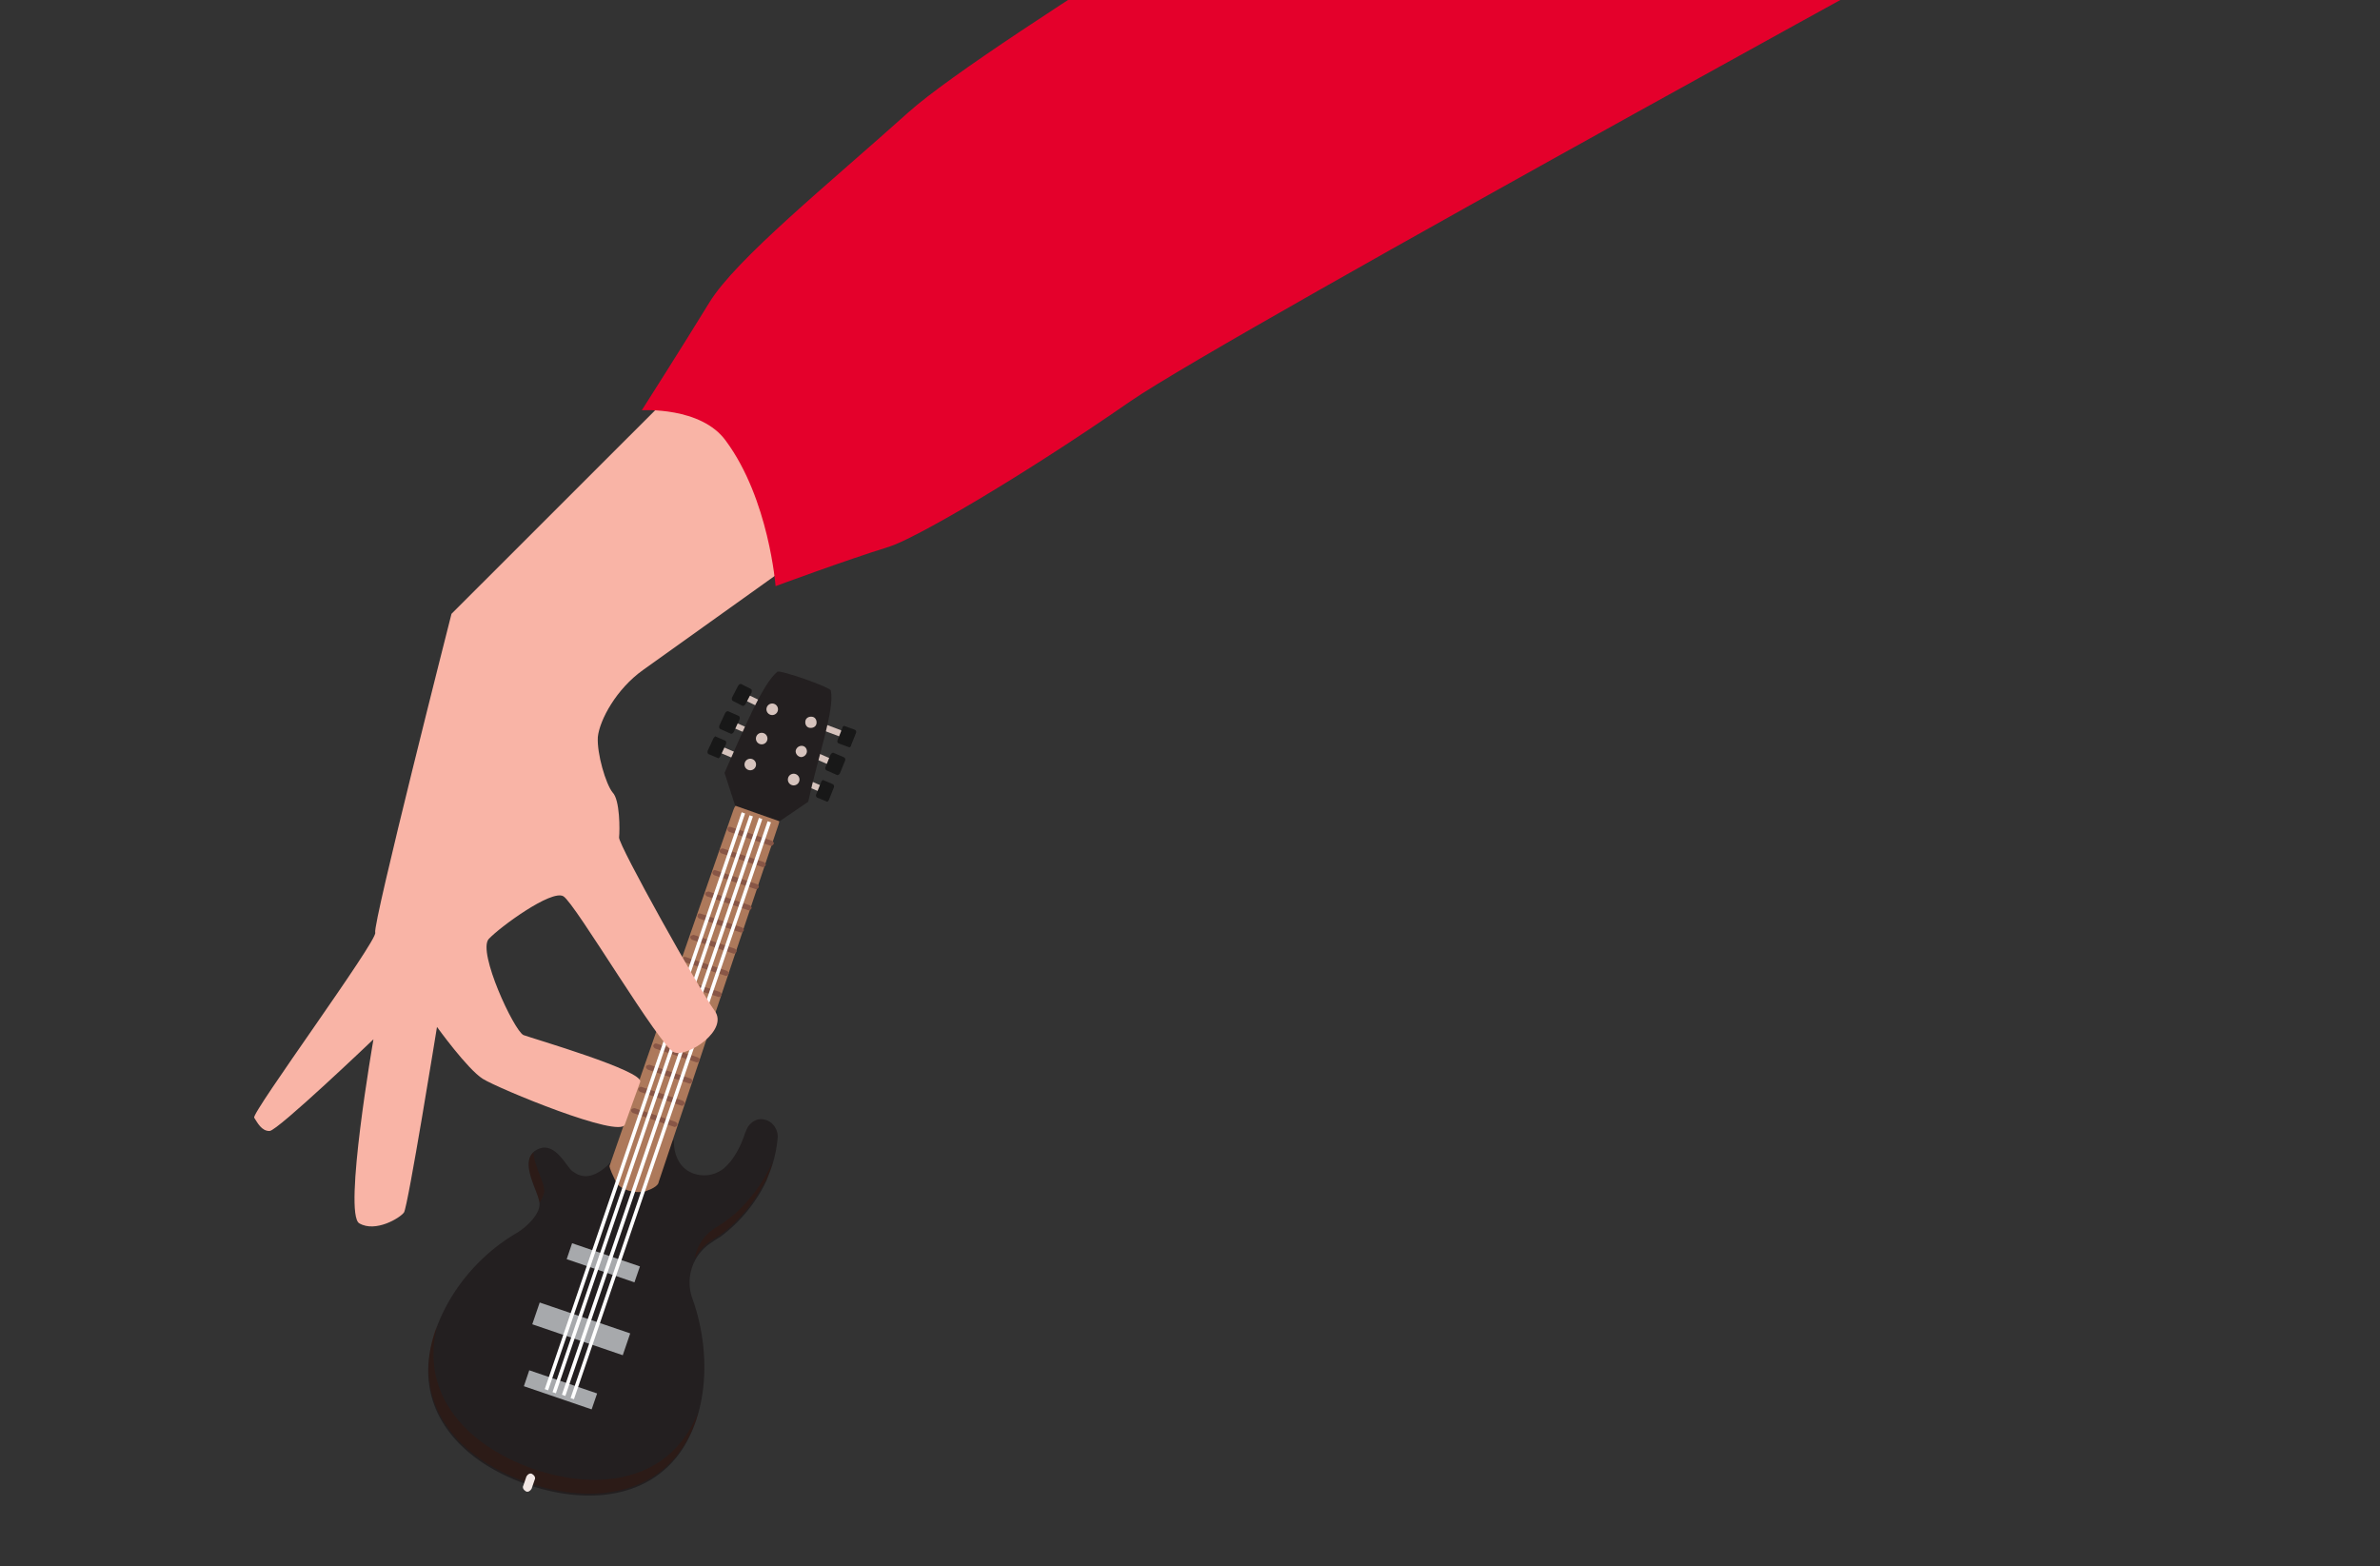 <svg width="269" height="177" viewBox="0 0 269 177" fill="none" xmlns="http://www.w3.org/2000/svg"><rect x="0" y="0" width="269" height="177" fill="#333333" stroke="none"/><path d="M58.47 139.32c1.16-.72 2.8-2.3 2.47-3.56-.29-1.47-2.4-4.74-.2-5.84 2.09-1.07 3.4 2.3 4.08 2.53.4.31 1.91 1.36 4.25-1.13l2.82 1.63 4.28-4.14s-.25 2.97 2.26 3.85c1.59.5 2.77-.12 3.37-.59.33-.3.57-.56.8-.83.7-.91 1.24-1.99 1.63-3.23l.07-.12c.28-.9 1.14-1.55 2.02-1.36.97.15 1.64 1.11 1.58 2.06a14.72 14.72 0 0 1-.79 3.62l-.49 1.27a17.05 17.05 0 0 1-5.07 6.22c-.17.14-.63.37-1.06.7a5.35 5.35 0 0 0-2.23 6.38c1.6 4.44 1.84 9.65.38 13.87-2.79 8.2-10.81 9.91-18.88 7.2-8.2-2.79-13.39-9.06-10.6-17.26 1.55-4.65 5.01-8.78 9.31-11.27Z" fill="#231F20"/><g opacity=".32" fill="#401204"><path d="m61 135.96-.06-.2c-.26-1.38-2.05-4.21-.64-5.52.07 1.43 1.02 3.04 1.18 4.03.13.49-.13 1.07-.49 1.69ZM84.13 127.63c.07-.13.12-.35.19-.47-.05.22-.12.34-.2.47ZM60.31 166.04c7.85 2.68 15.61 1.13 18.58-6.39-.04.22-.16.56-.2.78-2.8 8.2-10.82 9.91-18.89 7.2-8.2-2.79-13.38-9.06-10.6-17.26.15-.24.2-.46.3-.8-2.18 7.72 2.93 13.7 10.81 16.47ZM85.22 135.61c-.52.76-1.07 1.43-1.71 2.11a13.4 13.4 0 0 1-2.01 1.78c-.17.15-.63.38-1.06.7a5.45 5.45 0 0 0-1.93 2.06 5.16 5.16 0 0 1 2.46-3.55c.53-.35.9-.55 1.06-.7.7-.5 1.37-1.08 2.01-1.77a17.68 17.68 0 0 0 3.06-4.44c.07-.12.12-.34.19-.46-.04.22-.16.56-.2.78-.2.46-.3.8-.5 1.26-.42.74-.85 1.47-1.37 2.23Z"/></g><path d="m66.87 159.3.62-1.8-7.67-2.62-.61 1.8 7.66 2.62ZM71.71 144.94l.62-1.8-7.67-2.62-.61 1.8 7.66 2.62ZM70.39 153.17l.84-2.46L61 147.22l-.84 2.46 10.23 3.5Z" fill="#A7A9AC"/><path d="M68.89 131.79 82.9 91.53c.47-1.37 1.38-.27 2.75.2 1.36.46 2.81.08 2.35 1.44l-13.56 40.45s.04.5-1.39.99c-.94.35-3.1 0-3.53-1.23-.68-1.38-.63-1.6-.63-1.6Z" fill="#AD795B"/><path d="M82.23 93.67c-.07.12.08.3.2.36l4.66 1.56c.12.07.29-.08.36-.2.07-.13-.08-.3-.2-.36l-4.66-1.56c-.22-.04-.31-.02-.36.2ZM81.32 96.09c-.07.12.08.29.2.36L86.18 98c.12.07.29-.08.36-.2.07-.12-.08-.29-.2-.36l-4.66-1.55c-.1.02-.29.07-.36.2ZM80.54 98.57c-.08.12.07.3.2.36l4.65 1.56c.12.07.3-.08.36-.2.07-.12-.07-.3-.2-.36l-4.65-1.56c-.13-.07-.32-.02-.36.2ZM79.72 100.96c-.07.12.08.3.2.36l4.66 1.56c.12.07.29-.08.36-.2.07-.13-.08-.3-.2-.36l-4.66-1.56c-.19.05-.38.1-.36.2ZM78.84 103.47c-.07.13.08.3.2.36l4.66 1.56c.12.07.28-.08.36-.2.07-.12-.08-.3-.2-.36l-4.66-1.56c-.12-.07-.32-.02-.36.2ZM78.03 105.86c-.07.13.07.3.2.36l4.65 1.56c.12.07.3-.08.36-.2.07-.12-.07-.3-.2-.36l-4.65-1.56c-.2.06-.3.08-.36.2ZM77.14 108.38c-.07.12.08.29.2.36l4.66 1.55c.12.07.29-.08.36-.2.07-.12-.08-.29-.2-.36l-4.66-1.56c-.12-.07-.31-.01-.36.2ZM76.33 110.76c-.07.13.08.3.2.36l4.66 1.56c.12.07.29-.08.36-.2.07-.12-.08-.29-.2-.36l-4.66-1.56c-.1.03-.29.08-.36.2ZM75.54 113.25c-.07.12.08.29.2.36l4.66 1.56c.12.07.29-.08.36-.2.07-.13-.08-.3-.2-.36l-4.66-1.56c-.22-.05-.31-.02-.36.2ZM74.63 115.67c-.07.12.08.28.2.36l4.66 1.55c.12.07.29-.08.36-.2.07-.12-.08-.29-.2-.36L75 115.47c-.1.02-.29.07-.36.2ZM73.85 118.15c-.07.12.07.3.2.36l4.65 1.56c.12.07.3-.08.36-.2.07-.13-.07-.3-.2-.36l-4.65-1.56c-.22-.04-.3.08-.36.2ZM73.03 120.54c-.07.12.08.3.2.36l4.66 1.56c.12.07.29-.08.36-.2.07-.13-.08-.3-.2-.36l-4.66-1.56c-.19.05-.38.1-.36.2ZM72.15 123.05c-.07.13.08.3.2.36l4.66 1.56c.12.07.29-.08.36-.2.07-.12-.08-.3-.2-.36l-4.66-1.56c-.12-.07-.29.08-.36.2ZM71.34 125.44c-.07.12.07.3.2.36l4.65 1.56c.13.07.3-.08.36-.2.08-.12-.07-.3-.2-.36l-4.65-1.56c-.2.05-.3.08-.36.2Z" fill="#885646"/><path d="m64.87 158.15 22.27-65.2-.38-.13-22.27 65.2.38.13ZM63.9 157.78l22.26-65.2-.38-.14-22.27 65.2.38.14ZM62.83 157.48l22.27-65.2-.38-.13-22.27 65.2.38.13ZM61.95 157.15l22.26-65.2-.38-.14-22.26 65.2.38.14Z" fill="#fff"/><path d="M59.15 167.9c-.14.25.03.51.28.66.24.14.5-.04.65-.28l.35-1.02c.14-.25-.04-.51-.28-.66-.25-.14-.51.04-.65.28l-.35 1.03Z" fill="#F2E7E4"/><path d="M84.51 79.3c-.12-.07-.24-.14-.27-.24l.19-.46s.2-.05.31.02l1.67.8c.12.07.24.14.27.24l-.19.46s-.2.05-.32-.02l-1.66-.8ZM81.28 85.03c-.13-.08-.25-.15-.27-.24l.18-.47s.2-.05.32.02l1.63.7c.13.08.25.15.27.24l-.18.47s-.2.05-.32-.02l-1.63-.7Z" fill="#D6C3BD"/><path d="M82.84 79.23c-.12-.07-.15-.17-.1-.39l.68-1.32c.07-.12.24-.27.36-.2l1.07.54c.13.08.15.17.1.4l-.68 1.31c-.07.12-.23.27-.36.2l-1.07-.54ZM80.1 85.24c-.13-.07-.16-.17-.11-.39l.66-1.42c.07-.12.23-.27.26-.17l1.05.45c.12.07.15.16.1.38l-.66 1.42c-.07.12-.23.27-.26.17l-1.05-.44Z" fill="#181818"/><path d="M82.69 82.17c-.12-.07-.27-.24-.27-.24l.18-.47s.2-.05.35.12l1.75.77c.13.08.27.24.27.24l-.18.47s-.2.05-.34-.12l-1.76-.77Z" fill="#D6C3BD"/><path d="M81.4 82.4c-.12-.07-.14-.16-.1-.38l.66-1.42c.07-.12.24-.27.36-.2l1.17.52c.13.07.15.16.1.38l-.65 1.42c-.07.12-.24.27-.36.2l-1.17-.52Z" fill="#181818"/><path d="M94.76 83.2c.12.07.34.11.31.02l.2-.47s-.16-.17-.28-.24l-1.6-.6c-.13-.07-.35-.12-.32-.02l-.2.46s.16.17.28.24l1.6.6ZM92.72 89.53c.12.07.34.12.32.02l.18-.46s-.14-.17-.27-.24l-1.63-.7c-.13-.07-.34-.12-.32-.02l-.19.46s.15.17.27.24l1.64.7Z" fill="#D6C3BD"/><path d="M95.92 84.44c.12.07.29-.08.26-.17l.56-1.4a.3.3 0 0 0-.1-.38l-1.15-.42c-.12-.07-.29.08-.26.17l-.56 1.4a.3.3 0 0 0 .1.38l1.15.42ZM93.42 90.6c.12.06.19-.06.26-.18l.56-1.4a.3.3 0 0 0-.1-.38l-1.05-.45c-.12-.07-.2.06-.27.18l-.56 1.39a.3.3 0 0 0 .1.39l1.06.44Z" fill="#181818"/><path d="M93.89 86.53c.22.05.34.12.31.02l.2-.46s-.16-.17-.28-.24l-1.76-.77c-.22-.05-.34-.12-.31-.02l-.2.46s.16.17.28.24l1.76.77Z" fill="#D6C3BD"/><path d="M94.58 87.59c.13.07.3-.08.36-.2l.57-1.4a.3.3 0 0 0-.1-.38l-1.18-.51c-.12-.07-.29.07-.36.2l-.56 1.39a.3.3 0 0 0 .1.38l1.17.52Z" fill="#181818"/><path d="M93.9 78.04c.47 2.15-1.44 7.42-2.55 12.58l-3.24 2.21-2.5-.88-2.52-.89-1.2-3.71c2.14-4.82 4.27-10.04 5.97-11.42.24-.27 5.94 1.73 6.04 2.11Z" fill="#231F20"/><path d="M89.08 87.92a.65.65 0 1 0 1.25.39.65.65 0 1 0-1.25-.4ZM86.66 79.97a.65.65 0 1 0 1.24.4.65.65 0 1 0-1.24-.4ZM85.42 86.61a.65.65 0 1 1-1.24-.4.65.65 0 1 1 1.24.4ZM86.71 83.68a.65.65 0 1 1-1.24-.4.65.65 0 1 1 1.24.4ZM91.02 81.6c-.02.32.18.68.6.67.31.02.67-.18.67-.59.02-.31-.18-.68-.6-.67-.31-.02-.67.18-.67.6ZM91.2 84.97a.68.68 0 0 1-.67.6.68.68 0 0 1-.6-.68.68.68 0 0 1 .67-.59c.42 0 .62.36.6.67Z" fill="#D6C3BD"/><path d="M96.89 23.54 51.03 69.38s-8.95 35.18-8.62 36.03c.33.84-14.03 20.4-13.68 20.92.35.53.83 1.54 1.75 1.5.92-.04 11.73-10.36 11.73-10.36s-3.44 19.75-1.6 20.8c1.83 1.07 4.6-.6 5.05-1.23.45-.64 3.73-20.97 3.73-20.97s3.44 4.78 5.18 5.87c1.74 1.09 15.58 6.82 16.06 5.14.59-1.7 1.26-3.44 1.73-4.8.39-1.25-12.06-4.87-13.2-5.29-1.08-.54-5.2-9.38-3.93-10.85 1.29-1.38 7.1-5.62 8.44-4.84 1.35.78 10.98 17.16 12.57 17.66 1.58.51 6.14-2.56 4.53-4.72-1.6-2.16-10.88-18.73-10.8-19.58.09-.85.1-4.27-.73-5.09-.76-.93-1.79-4.38-1.67-6.28.21-1.92 2.08-5.41 5.12-7.57 3.05-2.16 44.52-31.82 44.52-31.82L96.89 23.54Z" fill="#F9B4A6"/><path d="M72.54 46.37s6.71-.44 9.51 3.47c4.86 6.58 5.61 16.41 5.61 16.41s7.91-2.93 12.79-4.44c2.78-.84 14.54-7.6 27.38-16.5C138.85 37.74 233.5-14 233.5-14l-74.24-10S111.7 4.6 102.69 12.68c-9.02 8.1-19.5 16.58-22.52 21.52-3.03 4.95-7.63 12.17-7.63 12.17Z" fill="#E4002B"/></svg>